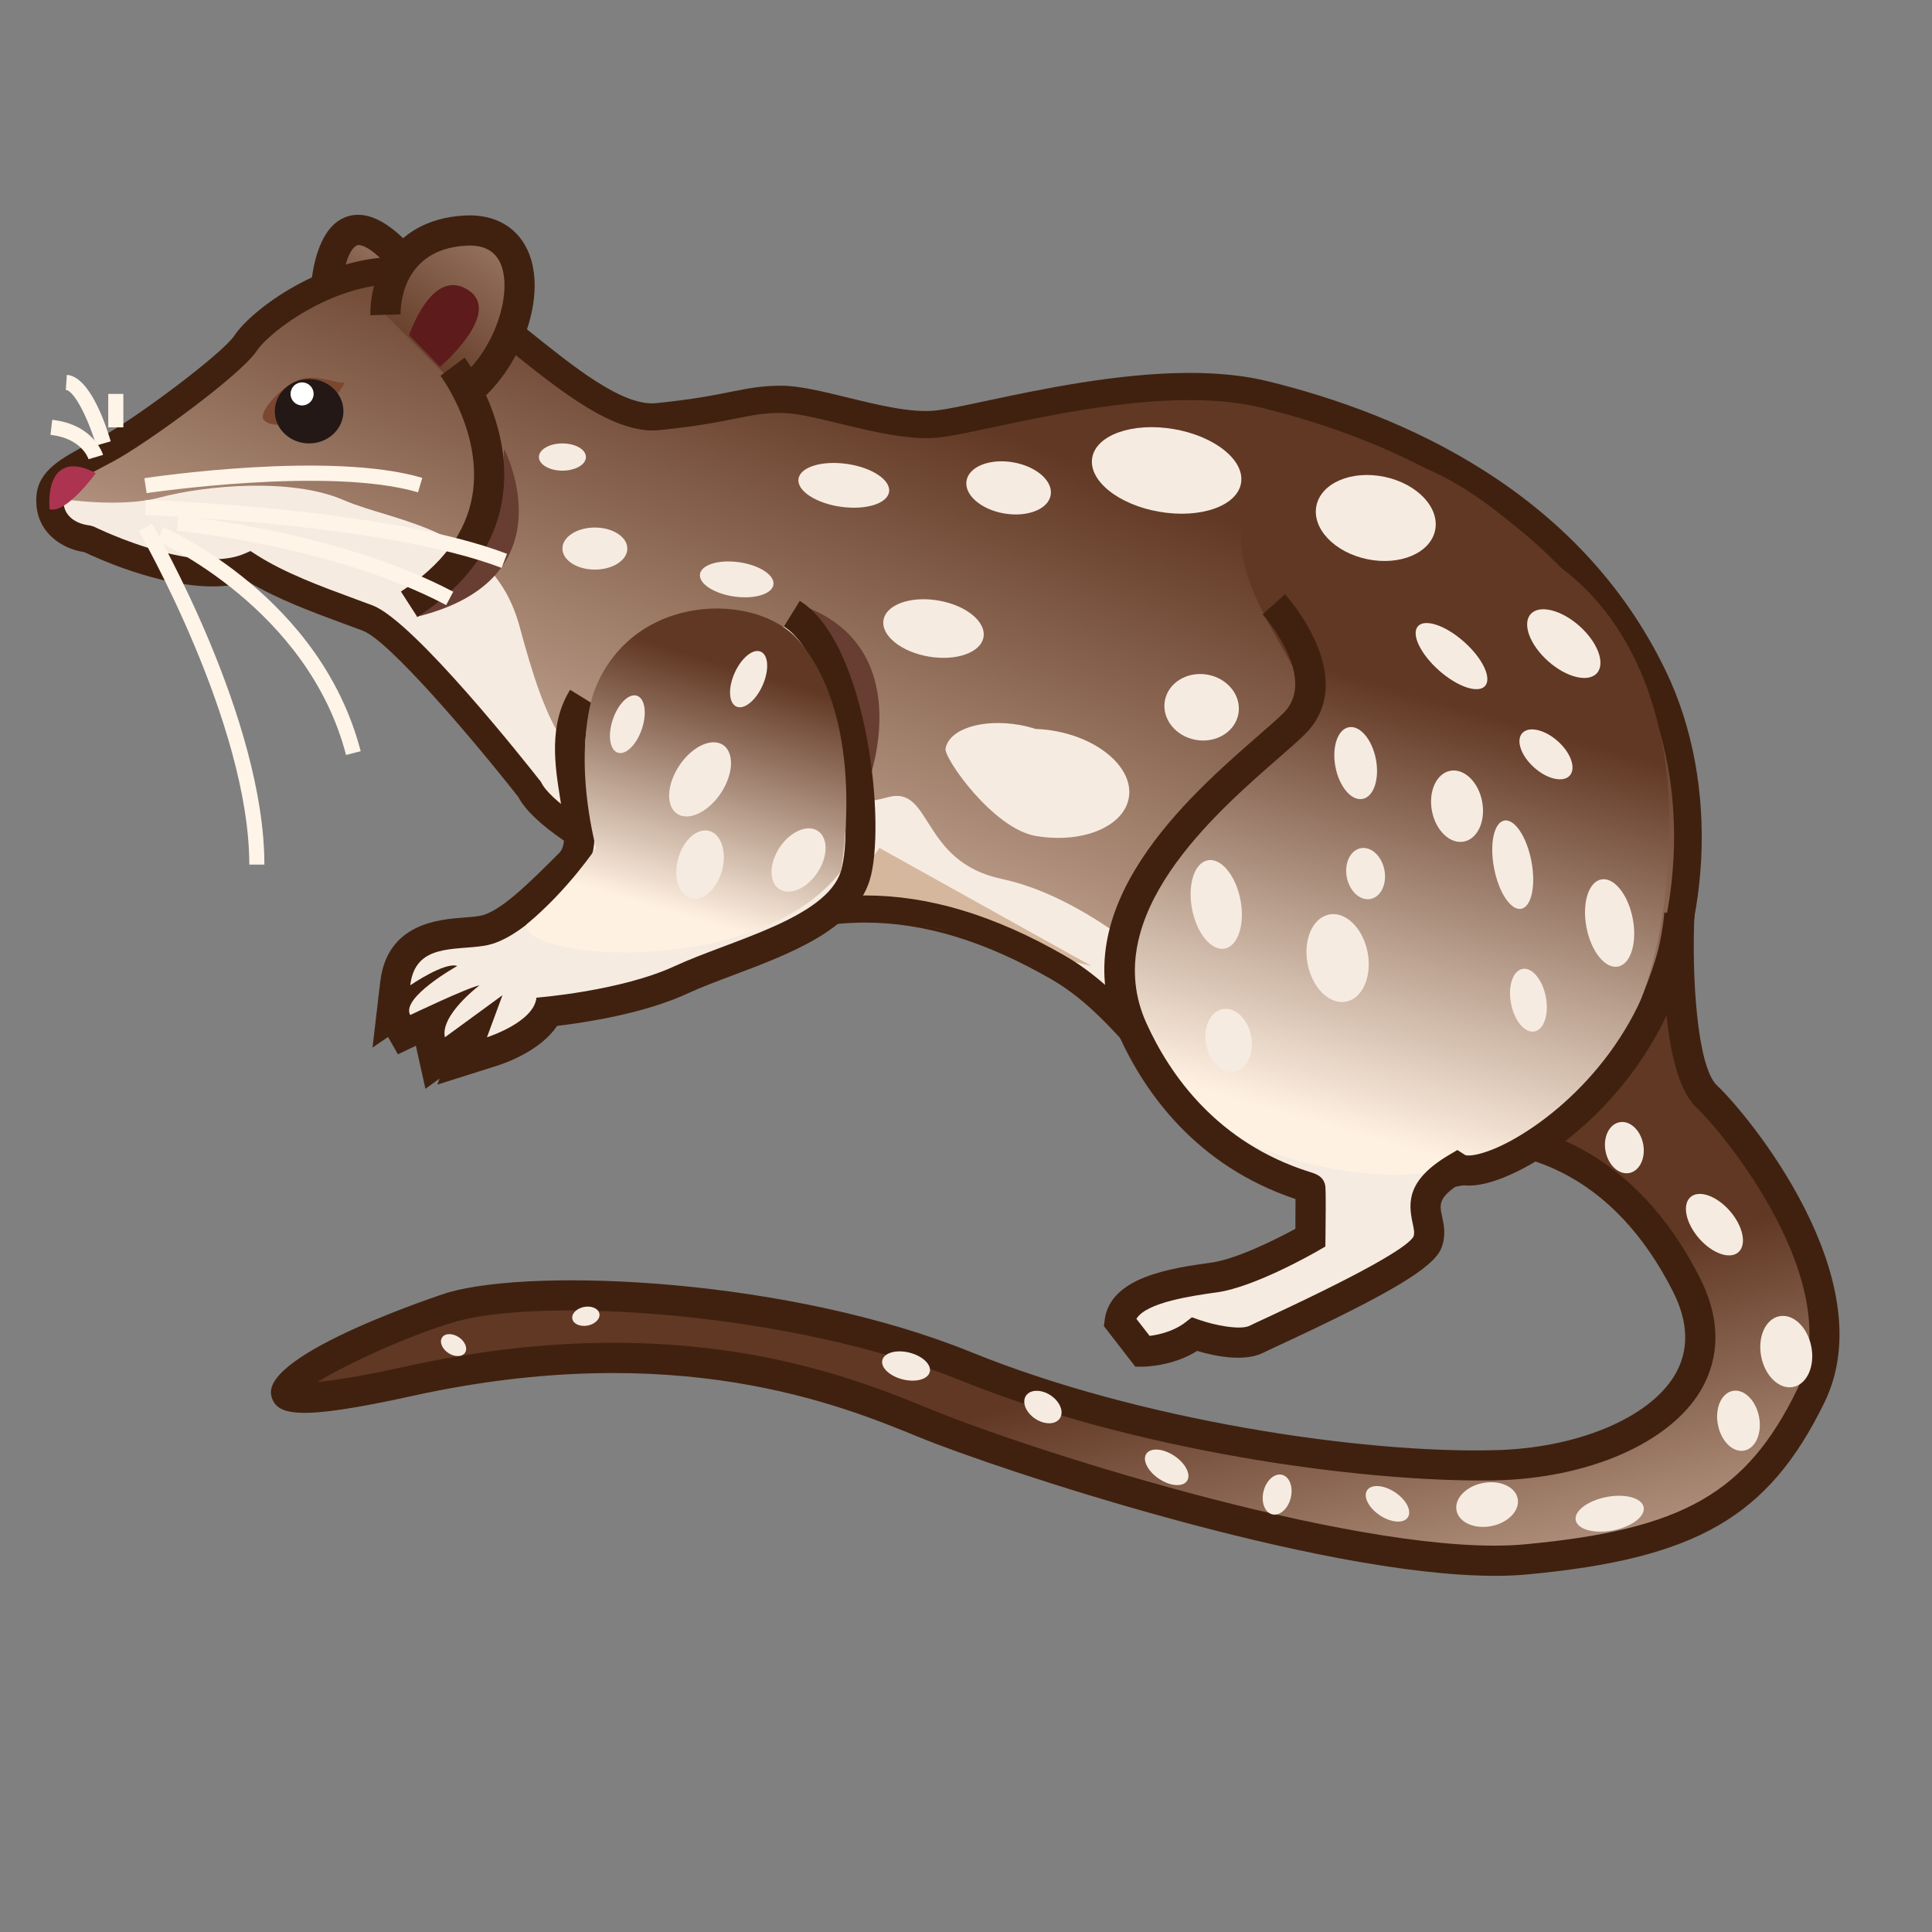 <?xml version="1.0" encoding="UTF-8"?>
<!-- Generated by phantom_svg. -->
<svg width="64px" height="64px" viewBox="0 0 64 64" preserveAspectRatio="none" xmlns="http://www.w3.org/2000/svg" xmlns:xlink="http://www.w3.org/1999/xlink" version="1.1">
  <rect x="0" y="0" width="64" height="64" fill="#808080" stroke="none"/>
  <g>
    <g>
      <linearGradient id='SVGID_1_' gradientUnits='userSpaceOnUse' x1='10.989' y1='11.223' x2='16.755' y2='3.648'>
        <stop offset='0' style='stop-color:#613824'/>
        <stop offset='1' style='stop-color:#F1DAC6'/>
      </linearGradient>
      <path style='fill:url(#SVGID_1_);' d='M10.763,10.656c0,0-0.123-2.764,0.942-3.021
			c1.065-0.257,2.541,2.222,2.541,2.222L10.763,10.656z'/>
      <path style='fill:#40210F;' d='M10.29,11.277l-0.027-0.599
			c-0.023-0.531-0.071-3.193,1.325-3.53c0.09-0.022,0.183-0.033,0.278-0.033
			c1.267,0,2.563,2.07,2.81,2.484l0.351,0.59L10.29,11.277z M11.866,8.116
			c-0.341,0.078-0.56,0.987-0.602,1.912l2.168-0.498
			C12.92,8.822,12.252,8.116,11.866,8.116z'/>
    </g>
    <g>
      <linearGradient id='SVGID_2_' gradientUnits='userSpaceOnUse' x1='35.313' y1='46.171' x2='39.492' y2='62.647'>
        <stop offset='0' style='stop-color:#613824'/>
        <stop offset='1' style='stop-color:#F1DAC6'/>
      </linearGradient>
      <path style='fill:url(#SVGID_2_);' d='M55.631,30.272c0,0-0.237,4.99,0.91,6.056
			c1.147,1.066,5.245,6.229,3.442,9.918c-1.803,3.688-4.18,4.919-9.426,5.41
			c-5.246,0.491-16.722-3.197-19.918-4.509c-3.196-1.312-8.519-3.279-17.087-1.394
			c-8.568,1.886-1.437-1.64,1.432-2.459c2.869-0.819,11.168-0.409,17.019,1.968
			c5.85,2.377,13.392,3.36,17.49,3.278c4.098-0.082,8.238-2.295,6.373-5.983
			c-1.865-3.688-5.139-5.688-9.406-4.672'/>
      <path style='fill:#40210F;' d='M49.521,52.201c-5.88,0-16.534-3.55-19.071-4.591
			c-2.607-1.07-8.03-3.294-16.79-1.368c-3.765,0.829-4.505,0.66-4.671,0.002
			c-0.357-1.413,5.795-3.412,5.858-3.43c2.91-0.832,11.316-0.465,17.344,1.985
			c5.526,2.245,12.909,3.35,17.292,3.241c2.724-0.055,5.131-1.05,5.989-2.478
			c0.487-0.812,0.47-1.747-0.053-2.78c-1.896-3.75-5.036-5.319-8.844-4.411
			l-0.232-0.973c4.243-1.012,7.874,0.789,9.969,4.933
			c0.856,1.694,0.482,2.973,0.017,3.747c-1.044,1.737-3.724,2.899-6.826,2.962
			c-4.501,0.072-12.036-1.019-17.688-3.315c-5.632-2.287-13.881-2.751-16.693-1.95
			c-1.501,0.429-3.592,1.383-4.606,2.005c0.528-0.048,1.423-0.183,2.93-0.515
			c9.064-1.994,14.684,0.312,17.384,1.419c3.567,1.464,14.659,4.945,19.682,4.474
			c5.232-0.489,7.341-1.688,9.023-5.132c1.71-3.499-2.489-8.548-3.333-9.332
			c-1.255-1.164-1.111-5.574-1.069-6.446l0.998,0.048
			c-0.093,1.976,0.078,5.041,0.751,5.666c0.983,0.912,5.554,6.408,3.552,10.504
			c-1.849,3.782-4.237,5.165-9.828,5.688C50.266,52.186,49.903,52.201,49.521,52.201
			z'/>
    </g>
    <g>
      <path style='fill:#40210F;' d='M46.235,39.467c-4.618,0-6.664-2.309-8.469-4.346
			c-0.923-1.041-1.795-2.024-2.95-2.688c-2.193-1.259-4.207-1.871-6.158-1.871
			c-0.632,0-1.267,0.064-1.939,0.197c-0.145,0.028-0.309,0.043-0.49,0.043
			c-2.293,0-8.177-2.683-9.05-4.389c-1.557-1.983-4.305-5.199-5.158-5.519
			l-0.562-0.208c-1.115-0.411-2.266-0.834-3.252-1.427
			c-0.344,0.111-0.736,0.167-1.169,0.167c-1.771,0-3.811-0.928-4.246-1.136
			c-0.716-0.102-1.667-0.655-1.586-1.848c0.059-0.858,0.827-1.265,1.801-1.78
			l0.347-0.185c1.136-0.611,4.008-2.758,4.411-3.361
			c0.606-0.908,2.974-2.603,5.339-2.603l0.176,0.003
			c1.247,0.044,2.696,1.206,4.23,2.437c1.462,1.173,3.116,2.521,4.228,2.401
			c1.205-0.121,1.902-0.26,2.461-0.372c0.571-0.114,1.022-0.205,1.687-0.205
			c0.584,0,1.352,0.187,2.164,0.385c1.043,0.254,2.125,0.523,2.948,0.437
			c0.348-0.037,0.966-0.168,1.682-0.321c1.728-0.368,4.338-0.925,6.728-0.925
			c0.968,0,1.837,0.092,2.581,0.274c4.437,1.085,10.329,3.634,13.2,9.614
			c1.789,3.727,1.531,8.727-0.641,12.441c-1.675,2.865-4.274,4.552-7.319,4.75
			C46.885,39.456,46.554,39.467,46.235,39.467z M28.659,29.563
			c2.13,0,4.307,0.655,6.656,2.003c1.297,0.745,2.265,1.836,3.2,2.892
			c1.957,2.208,3.803,4.298,8.649,3.978c2.703-0.176,5.019-1.688,6.521-4.256
			c1.98-3.387,2.228-8.118,0.602-11.504c-2.701-5.627-8.308-8.041-12.536-9.075
			c-0.666-0.163-1.454-0.246-2.343-0.246c-2.284,0-4.833,0.543-6.52,0.903
			c-0.774,0.165-1.386,0.295-1.786,0.337c-0.965,0.103-2.212-0.197-3.29-0.46
			c-0.752-0.183-1.463-0.356-1.927-0.356c-0.565,0-0.934,0.074-1.49,0.185
			c-0.582,0.116-1.305,0.261-2.558,0.386c-1.498,0.146-3.257-1.256-4.953-2.616
			c-1.339-1.074-2.724-2.185-3.639-2.218l-0.141-0.002
			c-2.024,0-4.077,1.512-4.507,2.157c-0.568,0.852-3.666,3.093-4.769,3.688
			l-0.353,0.188c-0.698,0.369-1.25,0.661-1.27,0.963
			c-0.047,0.689,0.636,0.784,0.774,0.796l0.18,0.051
			c0.021,0.011,2.165,1.07,3.879,1.07c0.406,0,0.751-0.061,1.025-0.18
			l0.245-0.106l0.225,0.145c0.939,0.604,2.125,1.041,3.272,1.463l0.567,0.21
			C13.746,20.473,17.301,24.947,18,25.839l0.063,0.105
			c0.499,1.122,5.949,3.859,8.167,3.858c0.109,0,0.209-0.007,0.297-0.024
			C27.263,29.634,27.961,29.563,28.659,29.563z'/>
      <linearGradient id='SVGID_3_' gradientUnits='userSpaceOnUse' x1='32.381' y1='13.981' x2='23.692' y2='36.605'>
        <stop offset='0' style='stop-color:#613824'/>
        <stop offset='1' style='stop-color:#F1DAC6'/>
      </linearGradient>
      <path style='fill:url(#SVGID_3_);' d='M1.705,16.476c0.044-0.654,0.82-0.984,1.885-1.558
			c1.065-0.574,4.098-2.787,4.59-3.524c0.492-0.738,2.787-2.458,5.082-2.377
			s6.066,5.082,8.525,4.836c2.459-0.246,2.869-0.574,4.098-0.574
			c1.229,0,3.607,0.983,5.164,0.819c1.557-0.164,7.131-1.885,10.82-0.983
			c3.688,0.902,9.917,3.197,12.868,9.344c2.951,6.147,0,15.984-7.541,16.476
			S38.836,34.164,35.065,32s-6.475-2.118-8.442-1.731
			c-1.967,0.387-8.361-2.646-9.017-4.122c0,0-4.098-5.23-5.41-5.721
			c-1.312-0.492-2.787-0.983-3.935-1.721c-1.885,0.819-5.328-0.902-5.328-0.902
			S1.623,17.689,1.705,16.476z'/>
    </g>
    <path style='fill:#F6EBE1;' d='M1.705,16.476c0,0,2.131,0.394,3.606,0
		c1.476-0.394,4.344-0.661,6.065,0.087c1.722,0.749,4.951,0.912,5.836,4.191
		c0.885,3.279,1.623,5.081,4.246,5.656c2.623,0.574,6.475,0.41,7.951,0
		c1.476-0.41,1.066,2.131,3.771,2.705C35.886,29.688,38.345,32,38.345,32
		s0.82,3.919,2.377,4.656c0,0-3.771-3-5.656-4.656
		c-1.885-1.656-5.666-2.1-7.054-1.916c-1.388,0.184-7.72-0.731-9.75-3.181
		c-2.03-2.449-4.603-6.073-7.602-7.053L8.262,18.705c0,0-5.573,0.164-6.557-1.476
		V16.476z'/>
    <path style='fill:#7C4731;' d='M8.753,13.928c-0.23-0.203,0.397-0.957,1.009-1.286
		c0.612-0.328,1.419,0.085,1.615,0.026c0.196-0.06-0.586,0.854-0.586,0.854
		S9.297,14.409,8.753,13.928z'/>
    <ellipse style='fill:#231815;' cx='10.24' cy='13.623' rx='1.137' ry='1.066'/>
    <polygon style='fill:#D5B79E;' points='29.133,28.089 36.157,32 27.793,29.959 	'/>
    <ellipse style='fill:#F6EBE1;' cx='18.631' cy='15.14' rx='0.779' ry='0.451'/>
    <ellipse style='fill:#F6EBE1;' cx='19.706' cy='18.172' rx='1.075' ry='0.697'/>
    <ellipse transform='matrix(0.99 0.141 -0.141 0.99 2.944 -3.245)' style='fill:#F6EBE1;' cx='24.41' cy='19.188' rx='1.229' ry='0.574'/>
    <ellipse transform='matrix(0.99 0.141 -0.141 0.99 2.539 -3.774)' style='fill:#F6EBE1;' cx='27.958' cy='16.07' rx='1.516' ry='0.717'/>
    <ellipse transform='matrix(0.986 0.168 -0.168 0.986 3.945 -4.904)' style='fill:#F6EBE1;' cx='30.91' cy='20.824' rx='1.68' ry='0.942'/>
    <path style='fill:#F6EBE1;' d='M34.905,24.208c-0.203-0.035-0.402-0.053-0.598-0.06
		c-0.174-0.055-0.355-0.103-0.548-0.136c-1.235-0.211-2.327,0.143-2.437,0.79
		c-0.054,0.317,1.582,2.65,2.988,2.89c1.539,0.263,2.92-0.304,3.084-1.266
		C37.559,25.464,36.444,24.471,34.905,24.208z'/>
    <ellipse transform='matrix(0.986 0.168 -0.168 0.986 3.195 -5.388)' style='fill:#F6EBE1;' cx='33.4' cy='16.165' rx='1.414' ry='0.86'/>
    <ellipse transform='matrix(0.986 0.168 -0.168 0.986 3.174 -6.278)' style='fill:#F6EBE1;' cx='38.632' cy='15.59' rx='2.5' ry='1.39'/>
    <path style='fill:#40210F;' d='M46.235,39.367c-4.573,0-6.604-2.291-8.395-4.312
		c-0.929-1.047-1.805-2.036-2.975-2.708c-2.208-1.268-4.239-1.884-6.208-1.884
		c-0.639,0-1.28,0.065-1.958,0.198c-2.138,0.418-8.717-2.683-9.459-4.352
		c-1.507-1.904-4.306-5.18-5.185-5.509l-0.562-0.208
		c-1.126-0.415-2.288-0.843-3.274-1.442C7.875,19.267,7.479,19.326,7.038,19.326
		c-1.771,0-3.82-0.942-4.217-1.133c-0.602-0.082-1.597-0.53-1.515-1.744
		c0.054-0.803,0.801-1.198,1.747-1.698l0.348-0.185
		c1.041-0.561,4.011-2.741,4.447-3.395c0.595-0.893,2.925-2.558,5.256-2.558
		l0.173,0.003c1.214,0.043,2.65,1.195,4.171,2.415
		c1.551,1.244,3.152,2.542,4.3,2.423c1.21-0.121,1.909-0.261,2.471-0.374
		c0.566-0.113,1.013-0.202,1.667-0.202c0.572,0,1.333,0.186,2.14,0.382
		c1.053,0.257,2.15,0.528,2.982,0.439c0.353-0.037,0.944-0.163,1.692-0.323
		c1.724-0.367,4.329-0.922,6.708-0.922c0.96,0,1.82,0.091,2.557,0.271
		c4.417,1.08,10.28,3.615,13.134,9.56c1.775,3.698,1.52,8.661-0.636,12.348
		c-1.658,2.835-4.229,4.504-7.239,4.7
		C46.88,39.356,46.551,39.367,46.235,39.367z M28.659,29.663
		c2.112,0,4.273,0.651,6.606,1.99c1.283,0.736,2.245,1.821,3.175,2.871
		c1.887,2.128,3.834,4.336,8.73,4.011c2.737-0.178,5.082-1.707,6.602-4.306
		c1.995-3.414,2.244-8.183,0.605-11.597c-2.719-5.663-8.354-8.09-12.603-9.129
		c-0.675-0.165-1.471-0.249-2.367-0.249c-2.295,0-4.85,0.545-6.541,0.905
		c-0.771,0.165-1.381,0.294-1.775,0.336c-0.948,0.098-2.186-0.197-3.255-0.458
		c-0.758-0.185-1.475-0.359-1.951-0.359c-0.575,0-0.947,0.074-1.51,0.187
		c-0.579,0.116-1.299,0.26-2.548,0.385c-1.459,0.139-3.201-1.247-4.881-2.595
		c-1.352-1.084-2.75-2.206-3.698-2.239l-0.145-0.003
		c-2.06,0-4.151,1.543-4.591,2.202c-0.549,0.823-3.665,3.08-4.733,3.654
		l-0.353,0.188c-0.83,0.438-1.3,0.703-1.323,1.044
		C2.05,17.301,2.875,17.396,2.969,17.405l0.144,0.041
		c0.021,0.011,2.186,1.081,3.924,1.081c0.42,0,0.778-0.063,1.065-0.188
		l0.196-0.085l0.18,0.116c0.948,0.61,2.14,1.049,3.292,1.473l0.567,0.21
		c1.377,0.516,5.157,5.305,5.584,5.849c0.557,1.223,6.068,4.002,8.309,4.002
		c0.117,0,0.223-0.008,0.316-0.026C27.276,29.733,27.967,29.663,28.659,29.663z'/>
    <circle style='fill:#FFFFFF;' cx='10.007' cy='13.049' r='0.382'/>
    <g>
      <path style='fill:#F6EBE1;' d='M42.196,20.017c0,0,2.214,2.456,0.656,3.974
			c-1.558,1.518-7.38,5.59-5.329,10.111c2.051,4.521,5.866,5.177,5.885,5.259
			c0.019,0.082,0,1.64,0,1.64s-1.982,1.147-3.154,1.312
			c-1.172,0.164-3.023,0.41-3.163,1.476l0.762,0.983c0,0,0.984-0.001,1.722-0.574
			c0,0,1.394,0.491,2.049,0.164c0.655-0.327,5.327-2.377,5.655-3.196
			c0.328-0.819-0.164-1.886,1.64-2.951c1.804-1.065,6.065-3.361,5-6.721'/>
      <linearGradient id='SVGID_4_' gradientUnits='userSpaceOnUse' x1='48.194' y1='23.352' x2='44.177' y2='37.371'>
        <stop offset='0' style='stop-color:#613824'/>
        <stop offset='1' style='stop-color:#FFF1E2'/>
      </linearGradient>
      <path style='fill:url(#SVGID_4_);' d='M55.098,30.108c1.078-7.611-2.414-10.567-3.313-11.239
			c-0.899-0.672-4.578-5.024-8.505-3.541c-3.927,1.483-1.524,4.771-0.427,6.803
			c0.975,2.251-2.633,3.266-4.939,6.808c-1.999,3.069-1.543,7.374,4.532,9.339
			C48.266,40.161,53.984,37.966,55.098,30.108z'/>
    </g>
    <g>
      <linearGradient id='SVGID_5_' gradientUnits='userSpaceOnUse' x1='13.463' y1='12.153' x2='21.824' y2='1.169'>
        <stop offset='0' style='stop-color:#613824'/>
        <stop offset='1' style='stop-color:#F1DAC6'/>
      </linearGradient>
      <path style='fill:url(#SVGID_5_);' d='M12.771,10.426c0,0-0.082-2.624,2.623-2.787
			c2.705-0.164,2.131,3.771,0,5.41'/>
      <path style='fill:#40210F;' d='M15.698,13.446l-0.609-0.793
			c1.295-0.996,1.879-2.893,1.517-3.86c-0.179-0.478-0.573-0.692-1.182-0.654
			c-2.139,0.129-2.158,2.056-2.153,2.275l-1,0.029
			c-0.034-1.075,0.569-3.149,3.092-3.302c1.052-0.069,1.846,0.411,2.179,1.302
			C18.097,9.925,17.236,12.263,15.698,13.446z'/>
    </g>
    <ellipse transform='matrix(0.189 0.982 -0.982 0.189 92.921 -18.387)' style='fill:#F6EBE1;' cx='57.593' cy='47.064' rx='1.007' ry='0.694'/>
    <path style='fill:#F6EBE1;' d='M53.43,50.697c-0.62,0.119-1.172-0.031-1.232-0.337
		c-0.058-0.306,0.398-0.65,1.021-0.77c0.618-0.119,1.171,0.031,1.229,0.337
		C54.508,50.233,54.052,50.577,53.43,50.697z'/>
    <ellipse transform='matrix(0.19 0.982 -0.982 0.19 88.82 -7.982)' style='fill:#F6EBE1;' cx='49.245' cy='49.811' rx='0.727' ry='1.032'/>
    <ellipse transform='matrix(0.189 0.982 -0.982 0.189 91.954 -21.794)' style='fill:#F6EBE1;' cx='59.171' cy='44.771' rx='1.194' ry='0.846'/>
    <path style='fill:#F6EBE1;' d='M53.971,38.858c-0.344,0.066-0.695-0.257-0.785-0.721
		c-0.089-0.465,0.117-0.896,0.463-0.962c0.342-0.065,0.694,0.257,0.783,0.722
		C54.521,38.362,54.315,38.792,53.971,38.858z'/>
    <ellipse transform='matrix(0.654 0.757 -0.757 0.654 50.328 -28.95)' style='fill:#F6EBE1;' cx='56.81' cy='40.54' rx='1.209' ry='0.683'/>
    <ellipse transform='matrix(-0.242 0.97 -0.97 -0.242 100.609 20.462)' style='fill:#F6EBE1;' cx='42.308' cy='49.55' rx='0.675' ry='0.464'/>
    <ellipse transform='matrix(0.832 0.555 -0.555 0.832 35.381 -17.126)' style='fill:#F6EBE1;' cx='45.945' cy='49.811' rx='0.81' ry='0.457'/>
    <ellipse transform='matrix(0.832 0.555 -0.555 0.832 31.696 -11.321)' style='fill:#F6EBE1;' cx='34.516' cy='46.604' rx='0.675' ry='0.464'/>
    <ellipse transform='matrix(0.832 0.555 -0.555 0.832 33.479 -13.27)' style='fill:#F6EBE1;' cx='38.633' cy='48.601' rx='0.81' ry='0.457'/>
    <path style='fill:#683E33;' d='M16.705,14.875c0,0,2.232,4.313-2.924,5.562
		C13.781,20.438,16.406,18.869,16.705,14.875z'/>
    <ellipse transform='matrix(0.832 0.555 -0.555 0.832 27.27 -0.825)' style='fill:#F6EBE1;' cx='14.996' cy='44.544' rx='0.456' ry='0.314'/>
    <path style='fill:#683E33;' d='M26.453,20.017c0,0,2.605,4.232,2.33,5.837
		C28.783,25.854,30.464,21.345,26.453,20.017z'/>
    <ellipse transform='matrix(0.97 0.242 -0.242 0.97 11.828 -5.918)' style='fill:#F6EBE1;' cx='30.04' cy='45.257' rx='0.81' ry='0.457'/>
    <path style='fill:#40210F;' d='M13.823,20.437L13.281,19.596
		c1.35-0.869,2.144-1.929,2.361-3.148c0.371-2.084-1.035-3.98-1.05-4
		l0.799-0.602c0.069,0.091,1.682,2.267,1.235,4.776
		C16.359,18.128,15.416,19.411,13.823,20.437z'/>
    <g>
      <path style='fill:#40210F;' d='M14.093,36.069l-0.317-1.427l-0.593,0.284l-0.329-0.575
			l-0.514,0.352l0.256-2.181c0.227-1.931,1.934-2.062,2.754-2.126
			c0.183-0.014,0.364-0.026,0.534-0.055c0.667-0.111,1.629-1.074,2.649-2.094
			c0.268-0.268,0.144-1.041,0.024-1.789c-0.174-1.089-0.392-2.444,0.329-3.608
			l1.701,1.053c-0.329,0.531-0.196,1.361-0.055,2.24
			c0.19,1.186,0.405,2.529-0.58,3.515c-0.543,0.543-1.04,1.04-1.523,1.455
			l1.579-0.314L18.448,31.969c0.899-0.118,2.417-0.377,3.493-0.876
			c0.476-0.221,1.045-0.436,1.638-0.659c1.234-0.464,3.1-1.167,3.32-1.866
			c0.432-1.366-0.295-6.244-1.458-6.963l1.053-1.7
			c2.251,1.393,2.876,7.481,2.312,9.266c-0.514,1.626-2.644,2.428-4.523,3.135
			c-0.543,0.205-1.065,0.4-1.501,0.602c-1.428,0.662-3.355,0.961-4.326,1.076
			c-0.543,0.802-1.629,1.206-2.023,1.33l-1.945,0.615l0.074-0.201L14.093,36.069z'/>
      <path style='fill:#F6EBE1;' d='M25.967,20.754c1.721,1.065,2.377,6.558,1.885,8.115
			c-0.492,1.557-3.688,2.295-5.492,3.131c-1.803,0.836-4.59,1.049-4.59,1.049
			c-0.082,0.819-1.639,1.312-1.639,1.312l0.514-1.393l-1.907,1.393
			c-0.164-0.738,1.147-1.721,1.147-1.721c-0.41,0.082-2.295,0.984-2.295,0.984
			C13.263,33.05,15.147,32,15.147,32c-0.41-0.147-1.557,0.639-1.557,0.639
			c0.164-1.394,1.475-1.147,2.459-1.311c0.984-0.163,1.967-1.148,3.197-2.377
			c1.229-1.229-0.574-3.852,0.492-5.574'/>
    </g>
    <linearGradient id='SVGID_6_' gradientUnits='userSpaceOnUse' x1='24.839' y1='22.255' x2='22.462' y2='30.288'>
      <stop offset='0' style='stop-color:#613824'/>
      <stop offset='1' style='stop-color:#FFF1E2'/>
    </linearGradient>
    <path style='fill:url(#SVGID_6_);' d='M19.706,22.835c0,0-0.782,1.868,0.035,5.254
		c0,0-0.911,1.381-2.304,2.538C17.354,31.831,25.13,32.394,27.853,28.869
		c0,0,0.931-4.917-1.399-7.655C25.084,19.604,20.986,19.605,19.706,22.835z'/>
    <path style='fill:#F6EBE1;' d='M24.446,23.423c-0.278-0.061-0.346-0.524-0.15-1.035
		c0.196-0.511,0.579-0.877,0.857-0.816c0.277,0.06,0.344,0.523,0.149,1.035
		C25.107,23.118,24.724,23.483,24.446,23.423z'/>
    <path style='fill:#F6EBE1;' d='M22.542,27.014c-0.438-0.155-0.503-0.816-0.145-1.477
		c0.356-0.661,1.003-1.07,1.442-0.916c0.438,0.155,0.504,0.817,0.146,1.478
		C23.627,26.76,22.98,27.169,22.542,27.014z'/>
    <path style='fill:#F6EBE1;' d='M23.021,29.774c-0.425,0.003-0.693-0.501-0.599-1.127
		c0.093-0.625,0.512-1.134,0.937-1.138c0.425-0.004,0.694,0.5,0.601,1.125
		C23.866,29.261,23.445,29.771,23.021,29.774z'/>
    <path style='fill:#F6EBE1;' d='M20.515,24.945c-0.283-0.035-0.392-0.49-0.244-1.017
		c0.148-0.527,0.496-0.926,0.778-0.892c0.282,0.035,0.391,0.49,0.244,1.017
		C21.145,24.58,20.796,24.979,20.515,24.945z'/>
    <path style='fill:#F6EBE1;' d='M25.936,29.51c-0.404-0.131-0.501-0.693-0.214-1.258
		c0.285-0.564,0.844-0.915,1.248-0.785c0.404,0.131,0.5,0.693,0.215,1.257
		C26.899,29.289,26.341,29.641,25.936,29.51z'/>
    <g>
      <ellipse transform='matrix(0.979 0.203 -0.203 0.979 4.426 -8.889)' style='fill:#F6EBE1;' cx='45.588' cy='17.154' rx='2.008' ry='1.394'/>
      <g>
        <ellipse transform='matrix(0.747 0.665 -0.665 0.747 27.3 -29.044)' style='fill:#F6EBE1;' cx='51.784' cy='21.323' rx='1.47' ry='0.78'/>
        <ellipse transform='matrix(0.747 0.665 -0.665 0.747 29.592 -27.721)' style='fill:#F6EBE1;' cx='51.191' cy='24.991' rx='1.055' ry='0.586'/>
        <ellipse transform='matrix(0.747 0.665 -0.665 0.747 26.64 -26.463)' style='fill:#F6EBE1;' cx='48.058' cy='21.739' rx='1.488' ry='0.63'/>
      </g>
      <g>
        <ellipse transform='matrix(0.189 0.982 -0.982 0.189 73.267 -27.566)' style='fill:#F6EBE1;' cx='53.323' cy='30.575' rx='1.47' ry='0.78'/>
        <ellipse transform='matrix(0.189 0.982 -0.982 0.189 73.596 -22.84)' style='fill:#F6EBE1;' cx='50.623' cy='33.129' rx='1.055' ry='0.587'/>
        <ellipse transform='matrix(0.189 0.982 -0.982 0.189 68.767 -25.977)' style='fill:#F6EBE1;' cx='50.109' cy='28.642' rx='1.488' ry='0.629'/>
      </g>
      <g>
        <ellipse transform='matrix(0.189 0.982 -0.982 0.189 67.1 -17.774)' style='fill:#F6EBE1;' cx='44.311' cy='31.736' rx='1.47' ry='1.012'/>
        <path style='fill:#F6EBE1;' d='M40.898,35.501c-0.411,0.079-0.834-0.32-0.945-0.893
				c-0.109-0.572,0.135-1.101,0.548-1.18c0.409-0.078,0.833,0.32,0.943,0.893
				C41.555,34.895,41.311,35.421,40.898,35.501z'/>
        <ellipse transform='matrix(0.189 0.982 -0.982 0.189 62.095 -15.262)' style='fill:#F6EBE1;' cx='40.286' cy='29.959' rx='1.489' ry='0.816'/>
      </g>
      <g>
        <ellipse transform='matrix(0.189 0.982 -0.982 0.189 65.368 -25.739)' style='fill:#F6EBE1;' cx='48.267' cy='26.705' rx='1.194' ry='0.846'/>
        <path style='fill:#F6EBE1;' d='M45.399,29.78c-0.344,0.066-0.695-0.257-0.785-0.721
				c-0.089-0.465,0.117-0.895,0.463-0.961c0.342-0.066,0.694,0.257,0.783,0.721
				C45.95,29.284,45.744,29.713,45.399,29.78z'/>
        <ellipse transform='matrix(0.189 0.982 -0.982 0.189 61.244 -23.604)' style='fill:#F6EBE1;' cx='44.913' cy='25.279' rx='1.209' ry='0.682'/>
      </g>
    </g>
    <path style='fill:#40210F;' d='M37.607,45.271l-1.039-1.342l0.026-0.207
		c0.188-1.43,2.209-1.712,3.547-1.899c0.807-0.113,2.103-0.753,2.77-1.117
		c0.004-0.37,0.006-0.737,0.005-0.986c-3.3-1.102-5-3.541-5.848-5.411
		c-1.923-4.239,2.323-7.941,4.604-9.93c0.335-0.292,0.623-0.542,0.832-0.746
		c1.199-1.169-0.66-3.26-0.679-3.281l0.742-0.67
		c0.104,0.115,2.515,2.834,0.634,4.667c-0.219,0.214-0.521,0.477-0.872,0.784
		c-2.085,1.818-5.966,5.202-4.351,8.764c0.778,1.716,2.35,3.964,5.411,4.926
		c0.206,0.064,0.44,0.138,0.506,0.429c0.016,0.065,0.032,0.14,0.013,1.756
		l-0.004,0.284l-0.246,0.143c-0.084,0.049-2.081,1.198-3.335,1.374
		c-0.812,0.113-2.351,0.329-2.678,0.88l0.438,0.564
		c0.288-0.036,0.789-0.143,1.185-0.449l0.215-0.167l0.258,0.09
		c0.483,0.17,1.347,0.345,1.659,0.188c0.104-0.052,0.307-0.146,0.576-0.271
		c3.727-1.732,4.691-2.411,4.845-2.676c0.044-0.112,0.021-0.237-0.029-0.466
		c-0.148-0.686-0.177-1.425,1.221-2.25l0.264-0.156l0.259,0.165
		c0.121,0.055,0.712-0.007,1.671-0.56c2.062-1.187,4.59-3.855,4.928-7.473
		l0.996,0.093c-0.378,4.042-3.317,7.237-5.89,8.495
		c-0.58,0.284-1.34,0.558-1.92,0.422c-0.684,0.444-0.632,0.681-0.551,1.053
		c0.062,0.288,0.14,0.647-0.026,1.062c-0.256,0.639-1.704,1.506-5.345,3.198
		c-0.258,0.12-0.452,0.21-0.551,0.26c-0.657,0.33-1.688,0.091-2.19-0.06
		c-0.82,0.515-1.76,0.522-1.803,0.522H37.607z'/>
    <path style='fill:#FFF4E8;' d='M4.857,16.335l-0.074-0.494
		c0.25-0.038,6.156-0.914,9.206-0.011l-0.142,0.479
		C10.902,15.439,4.917,16.327,4.857,16.335z'/>
    <path style='fill:#FFF4E8;' d='M16.616,18.812C12.766,17.341,4.891,17.064,4.812,17.062
		l0.017-0.5c0.326,0.011,8.038,0.282,11.966,1.784L16.616,18.812z'/>
    <path style='fill:#FFF4E8;' d='M11.463,25.01c-1.264-4.872-6.201-7.063-6.251-7.085
		l0.199-0.459c0.212,0.092,5.209,2.306,6.537,7.418L11.463,25.01z'/>
    <path style='fill:#FFF4E8;' d='M14.78,20.044c-3.762-1.981-8.871-2.457-8.922-2.461
		l0.045-0.498c0.052,0.005,5.259,0.489,9.111,2.517L14.78,20.044z'/>
    <path style='fill:#FFF4E8;' d='M3.186,14.759C2.938,13.903,2.463,12.936,2.18,12.917
		l0.034-0.499c0.77,0.052,1.307,1.698,1.453,2.201L3.186,14.759z'/>
    <path style='fill:#FFF4E8;' d='M2.934,15.212c-0.009-0.028-0.229-0.69-1.261-0.808
		l0.057-0.497c1.375,0.157,1.672,1.121,1.684,1.162L2.934,15.212z'/>
    <g>
      <linearGradient id='SVGID_7_' gradientUnits='userSpaceOnUse' x1='3.518' y1='14.02' x2='5.057' y2='11.999'>
        <stop offset='0' style='stop-color:#613824'/>
        <stop offset='1' style='stop-color:#F1DAC6'/>
      </linearGradient>
      <line style='fill:url(#SVGID_7_);' x1='3.836' y1='14.156' x2='3.836' y2='13.049'/>
      <rect x='3.586' y='13.049' style='fill:#FFF4E8;' width='0.5' height='1.107'/>
    </g>
    <path style='fill:#FFF4E8;' d='M8.758,28.642h-0.5c0-4.677-3.618-10.978-3.655-11.041
		l0.433-0.251C5.188,17.613,8.758,23.83,8.758,28.642z'/>
    <path style='fill:#AC3451;' d='M3.173,15.676c0,0-0.977,1.356-1.531,1.191
		C1.56,15.554,2.197,15.14,3.173,15.676z'/>
    <ellipse transform='matrix(0.983 -0.185 0.185 0.983 -7.735 4.347)' style='fill:#F6EBE1;' cx='19.409' cy='43.587' rx='0.456' ry='0.314'/>
    <ellipse transform='matrix(0.986 0.168 -0.168 0.986 4.507 -6.358)' style='fill:#F6EBE1;' cx='39.792' cy='23.43' rx='1.237' ry='1.097'/>
    <path style='fill:#5E1B1B;' d='M13.552,11.104l1.026,1.044c0,0,2.127-1.806,0.905-2.557
		C14.292,8.857,13.552,11.104,13.552,11.104z'/>
  </g>
  <g>
  </g>
  <g>
  </g>
  <g>
  </g>
  <g>
  </g>
  <g>
  </g>
  <g>
  </g>
</svg>